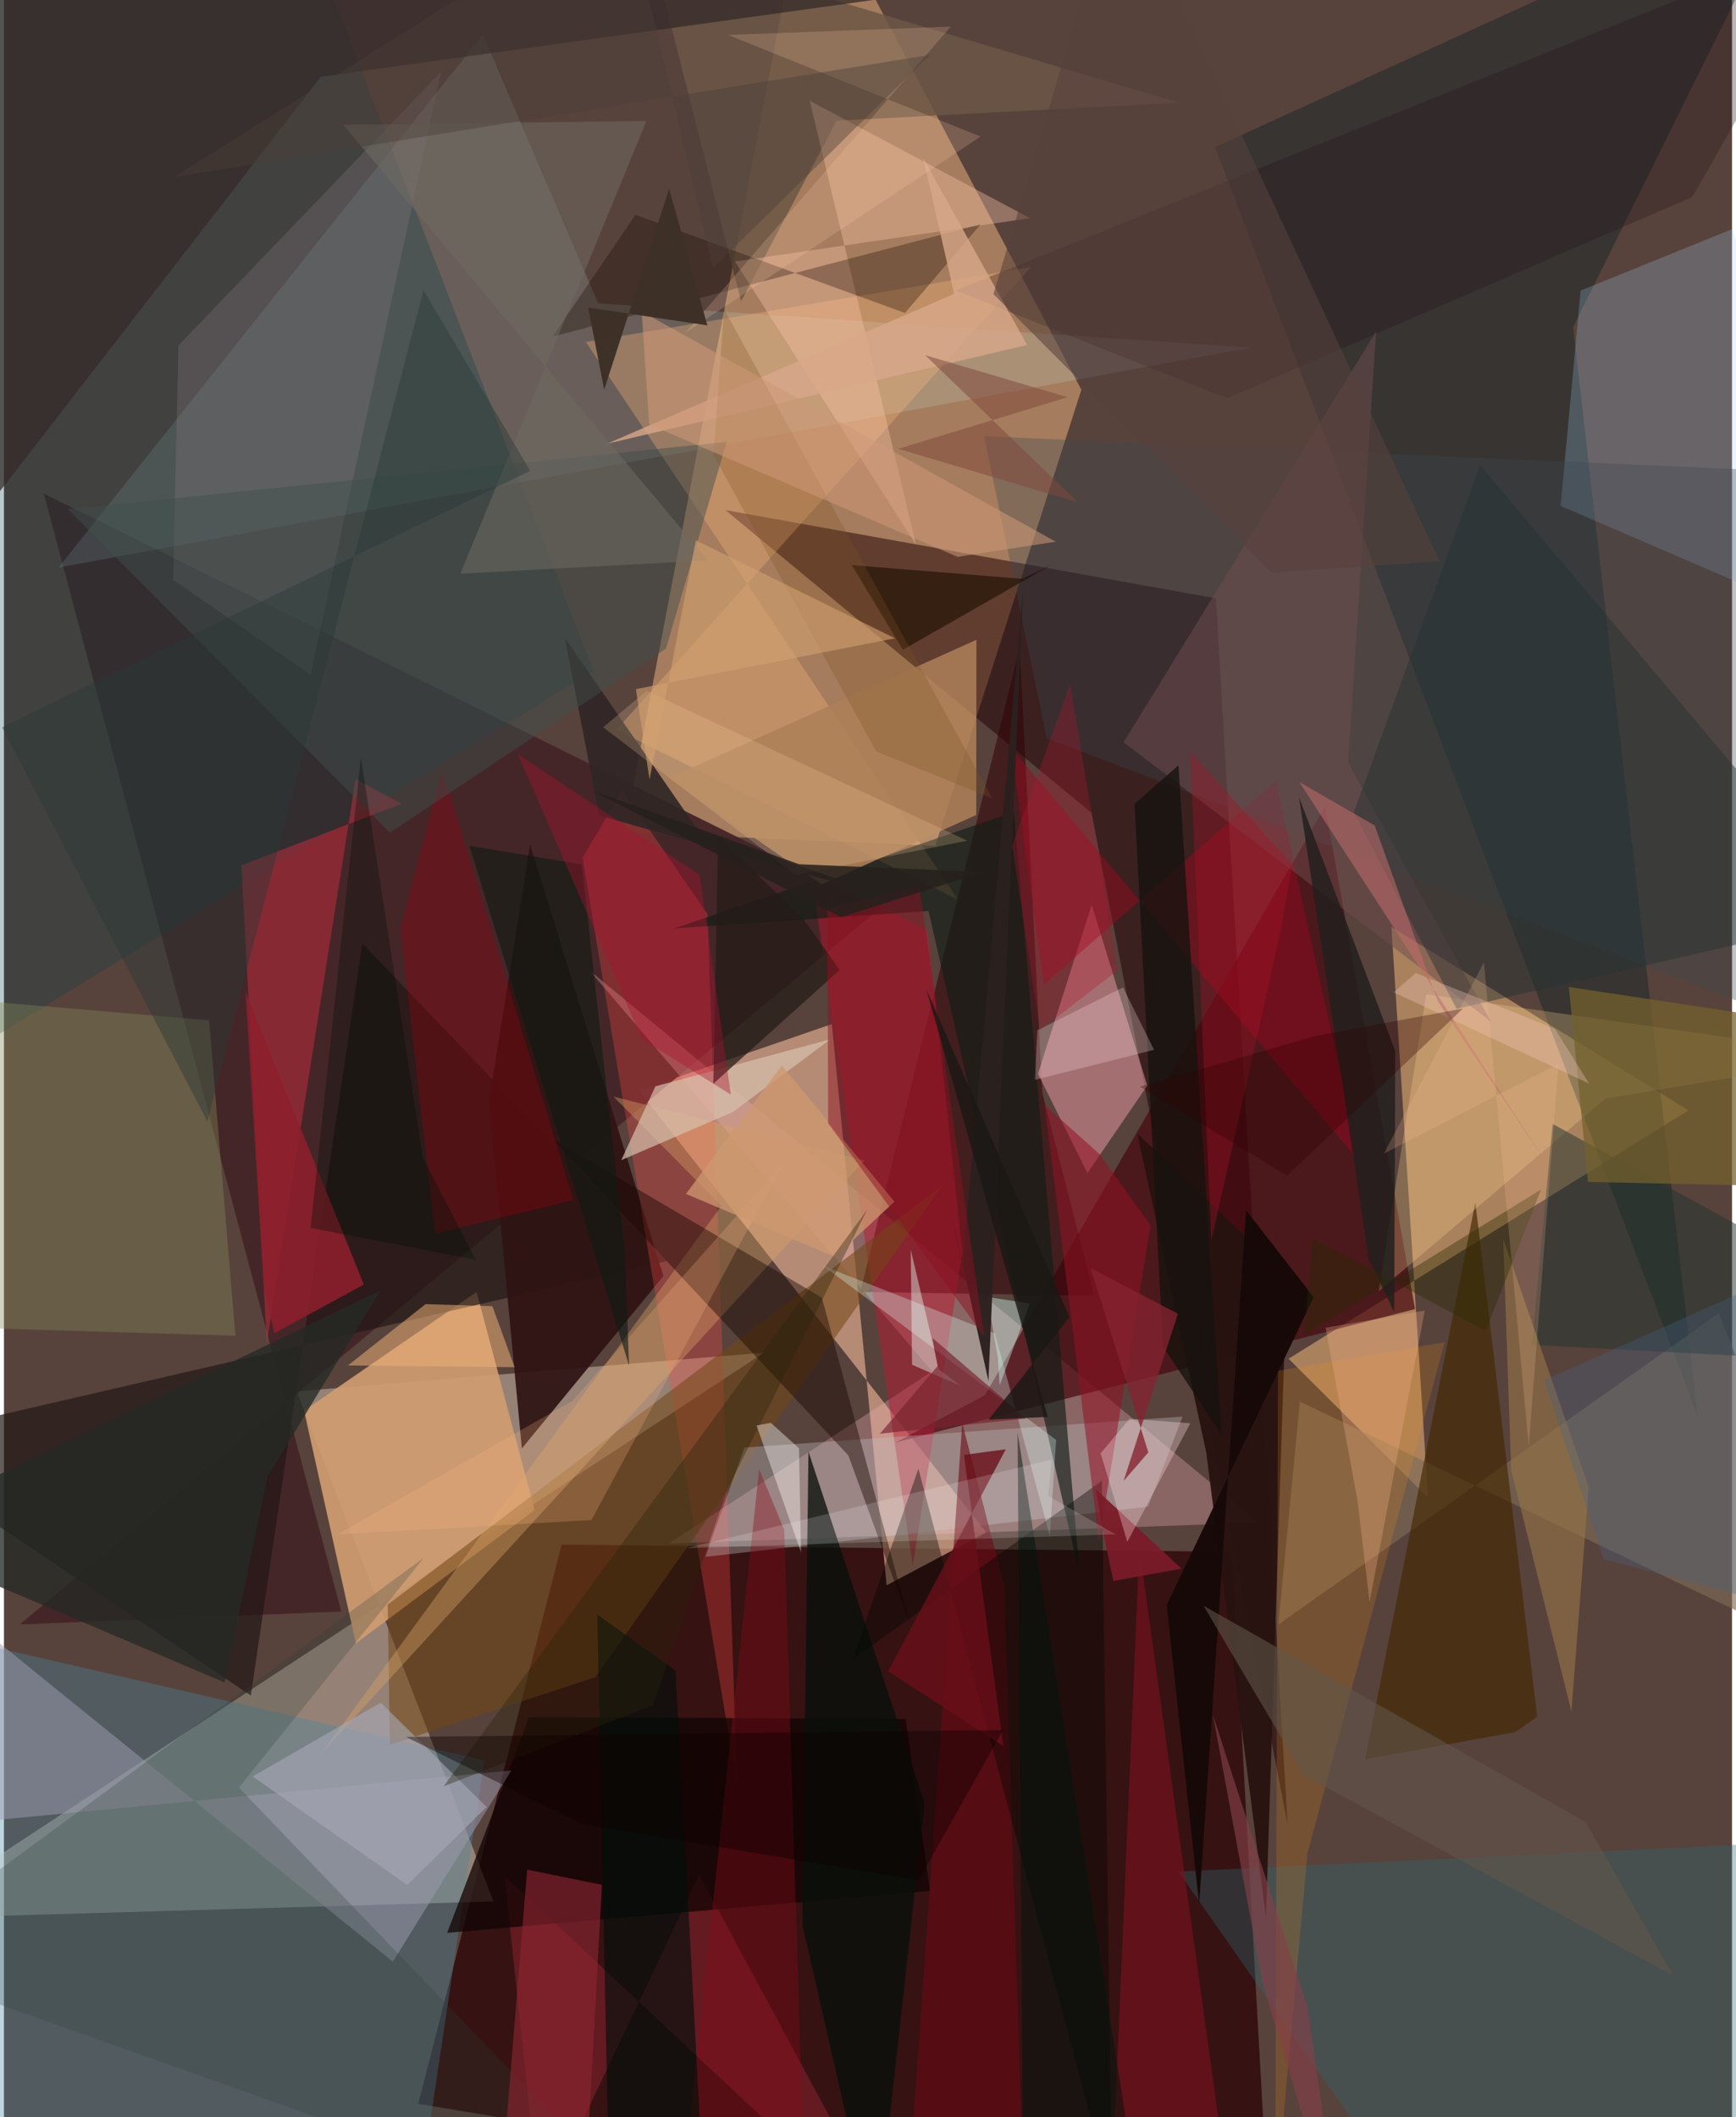 <svg xmlns="http://www.w3.org/2000/svg" width="228" height="278" viewBox="0 0 836 1024"><path fill="#58423c" d="M0 0h836v1024H0z"/><path fill="#efb47e" fill-opacity=".51" d="M450.524 409.105l70.7-220.578L389.009-62l-88.865 464.586z"/><path fill="#2c0306" fill-opacity=".765" d="M612.549 1086l-412.123-68.45 69.37-270.479 324.12 3.487z"/><path fill="#fdecd5" fill-opacity=".373" d="M367.718 654.22l-416.72 273.764 285.825-8.342-95.12-246.694z"/><path fill="#ffc3a2" fill-opacity=".565" d="M427.014 766.747l-26.498-271.43-93.41 32.133 168.071 213.778z"/><path fill="#e5af76" fill-opacity=".58" d="M671.203 448.247l17.713 276.145-67.47-67.226L814.87 537.06z"/><path fill="#442527" fill-opacity=".957" d="M163.175 779.437L7.652 785.681l416.422-346.566L19.282 238.756z"/><path fill="#1f0004" fill-opacity=".506" d="M526.145 393.158L348.997 246.705l237.29 42.715 34.697 592.92z"/><path fill="#001f23" fill-opacity=".38" d="M819.328 684.89l-60.245-526.65L865.468-56.515 585.908 71.162z"/><path fill="#f2aeb6" fill-opacity=".325" d="M449.028 663.306l-127.362 83.22 285.477-10.088-323.82-267.016z"/><path fill="#d09d70" fill-opacity=".918" d="M256.744 730.365l-86.504 64.473-25.06-112.578 83.48-57.399z"/><path fill="#cdffff" fill-opacity=".149" d="M231.67 16.744l55.735 129.943 315.429 21.488-576.44 106.331z"/><path fill="#46050e" fill-opacity=".682" d="M474.533 674.853L639.188 390.08l43.448 243.076-251.284 64.517z"/><path fill="#4688a3" fill-opacity=".353" d="M-51.148 785.954l-8.793 296.925L197.216 1086l35.166-234.586z"/><path fill="#211714" fill-opacity=".698" d="M-62 698.291l181.423 121.76 53.954-363.707 147.307 153.54z"/><path fill="#310006" fill-opacity=".549" d="M414.279 624.858l113.17 1.849-25.123-98.14-10.954-215.296z"/><path fill="#064046" fill-opacity=".275" d="M-62 536.618l347.193-212.19L150.685-23.475l-176.182 11.7z"/><path fill="#2e1413" fill-opacity=".933" d="M254.542 408.433l64.482 208.747-68.478 83.38-15.912-167.819z"/><path fill="#ee9ba6" fill-opacity=".51" d="M524.17 567.325l28.94-42.239-26.887-87.572-26.002 81.868z"/><path fill="#a1d6fd" fill-opacity=".231" d="M762.75 140.536l-9.693 104.168L898 307.142l-61.75-196.411z"/><path fill="#fe4a47" fill-opacity=".306" d="M340.336 442.145l14.402 421.9-74.806-449.194 19.19-32.645z"/><path fill="#bd1932" fill-opacity=".471" d="M439.636 757.458l-49.31-336.192 56.545 28.88 16.795 155.42z"/><path fill="#fbb479" fill-opacity=".333" d="M461.484 435.106l-179.992-269.71 215.427-36.27-200.654 223.843z"/><path fill="#f82f47" fill-opacity=".373" d="M170.104 376.81l22.263 11.934-77.465 29.785 12.246 231.12z"/><path fill="#7f6c55" fill-opacity=".635" d="M626.94 677.934L616.538 785.72l213.059-150.537L898 807.68z"/><path fill="#2a6b74" fill-opacity=".341" d="M876.491 1031.515l-201.241 26.7-107.094-152.993L898 889.425z"/><path fill="#771e28" fill-opacity=".69" d="M432.948 1086L242.115 907.25l17.303 161.687 76.936-162.197z"/><path fill="#120504" fill-opacity=".757" d="M436.193 831.405l11.8 83.143-233.572 20.304 39.61-104.346z"/><path fill="#452a05" fill-opacity=".678" d="M741.781 830.36l-29.97-248.782-53.287 269.341 72.553-13.144z"/><path fill="#724715" fill-opacity=".545" d="M185.654 776.102l268.479-202.896-167.95 237.925-99.459 32.75z"/><path fill="#9d9baf" fill-opacity=".51" d="M-21.849 778.793l210.004 169.995 57.3-92.492L-62 885.893z"/><path fill="#bfc0c5" fill-opacity=".353" d="M553.474 728.737l-214.19 24.246 18.943-52.855 211.96-14.99z"/><path fill="#6b5646" fill-opacity=".839" d="M402.812 58.396l165.496-8.744-255.444-76.036 43.745 172.133z"/><path fill="#ffd88f" fill-opacity=".263" d="M688.07 480.864l-22.988 143.562 109.729-93.134L898 510.916z"/><path fill="#271210" fill-opacity=".949" d="M620.616 617.176l-72.321-68.96 33.318 154.175 28.898 224.927z"/><path fill="#daa467" fill-opacity=".392" d="M416.156 561.276l-121.28-30.897 52.228 52.819-193.767 265.17z"/><path fill="#a0051f" fill-opacity=".439" d="M503.12 476.185l-15.876-114.432 168.921 200.625-40.936-184.636z"/><path fill="#fdc6aa" fill-opacity=".369" d="M441.234 263.464l-87.567-136.977 142.693-20.965-106.523-56.766z"/><path fill="#09100b" fill-opacity=".769" d="M386.254 930.853l2.942-228.739 56.178 170.064L421.666 1086z"/><path fill="#818a57" fill-opacity=".38" d="M99.222 493.491l12.752 152.566L-62 640.82V479.75z"/><path fill="#2c403b" fill-opacity=".251" d="M203.14 753.425L-62 948.255 325.995 1086 113.649 864.584z"/><path fill="#190902" fill-opacity=".435" d="M408.507 703.957L265.511 550.95l130.167 76.658 42.392 157.298z"/><path fill="#101d17" fill-opacity=".643" d="M520.482 762.32l-31.903-369.625-164.256 56.35 122.973-8.425z"/><path fill="#ac8058" fill-opacity=".863" d="M470.367 394.183l.087-84.724-149.05 66.972 74.238 51.36z"/><path fill="#342b29" fill-opacity=".741" d="M426.243-.79L153.295 37.14l-156.448 202L-55.65-15.186z"/><path fill="#7a111d" fill-opacity=".631" d="M535.851 1061.226l13.418-312.605L596.031 1086 898 1050.419z"/><path fill="#887b80" fill-opacity=".29" d="M148.328 326.33l63.156-291.657L84.379 167.12l-2.485 113.383z"/><path fill="#ddfff9" fill-opacity=".302" d="M396.452 612.332l82.924 32.594 26.588 97.983 3.044-46.466z"/><path fill="#3b4950" fill-opacity=".325" d="M504.516 357.062l-30.362-146.08 383.429 16.749L898 506.718z"/><path fill="#6c0a16" fill-opacity=".588" d="M483.853 767.055l-20.251-78.797L435.732 1086h58.338z"/><path fill="#000805" fill-opacity=".392" d="M410.556 802.568l120.585-86.37 4.885 347.306-93.66-353.158z"/><path fill="#99000f" fill-opacity=".345" d="M275.502 580.432l-63.51-208.227-20.23 76.813 16.737 147.65z"/><path fill="#8d1f2b" fill-opacity=".882" d="M130.751 644.868l-5.02-22.368-8.853-142.704 57.228 141.482z"/><path fill="#28171b" fill-opacity=".318" d="M591.762 192.634L816.796 95.25l72.686-127.477-429.055 172.725z"/><path fill="#951226" fill-opacity=".545" d="M503.456 534.43l26.724 23.918 24.508 34.388-24.958 152.813z"/><path fill="#d6c1af" fill-opacity=".694" d="M352.573 537.871l47.187-35.194-84.593 22.733-16.541 35.712z"/><path fill="#eb8d18" fill-opacity=".2" d="M696.943 649.223l-66.36 247.19-15.548 171.44 1.27-404.861z"/><path fill="#22352f" fill-opacity=".506" d="M896.387 624.052l-21.2 33.65-136.09-7.279 10.137-106.78z"/><path fill="#967547" fill-opacity=".616" d="M766.662 719.316l-8.361 108.446-29.15-116.698-3.854-111.896z"/><path fill="#160900" fill-opacity=".31" d="M472.454 108.507l-36.57 42.865L305.5 103.914 265.405 162.8z"/><path fill="#302725" fill-opacity=".918" d="M430.396 434.67l-94.606-33.062-64.46-93.076 16.599 85.945z"/><path fill="#8a0c1a" fill-opacity=".38" d="M388.117 1086h-62.802l40.023-375.391 12.11 29.237z"/><path fill="#6f4c4e" fill-opacity=".506" d="M650.296 368.88l13.534-208.646-122.162 198.783 177.59 134.987z"/><path fill="#8c2531" fill-opacity=".624" d="M243.34 1023.917l9.763-119.644 36.181 7.36-8.334 154.134z"/><path fill="#15120e" fill-opacity=".78" d="M589.002 693.886l-28.26-42.591-13.816-262.529 21.268-18.625z"/><path fill="#edb077" fill-opacity=".522" d="M203.958 630.763l32.336.997 10.737 29.504-80.607-.846z"/><path fill="#e6fff7" fill-opacity=".427" d="M439.311 660.07l-.641-55.682 13.635 57.972 10.65 8.009z"/><path fill="#22201d" fill-opacity=".839" d="M626.515 385.557l33.774 223.703 12.298 25.32.48-126.256z"/><path fill="#010f0a" fill-opacity=".612" d="M293.391 1086l-6.406-305.17 37.88 27.148 11.68 215.614z"/><path fill="#273434" fill-opacity=".478" d="M653.041 392.902l49.687 95.035L898 443.087 714.114 224.97z"/><path fill="#a7a9b9" fill-opacity=".592" d="M233.476 873.977L182.279 823.5l-61.986 35.7 74.81 52.482z"/><path fill="#d8a78a" fill-opacity=".8" d="M494.995 166.854l-50.271-90.34 14.95 65.649-167.97 72.461z"/><path fill="#414f4d" fill-opacity=".475" d="M186.71 402.739l133.534-89.036 29.41-100.004-318.72 32.562z"/><path fill="#74612d" fill-opacity=".733" d="M898 574.5l-10-77.334-130.95-19.798 9.251 94.3z"/><path fill="#211303" fill-opacity=".671" d="M410.154 273.338l24.719 40.941 71.616-40.913-14.018 6.588z"/><path fill="#160a08" fill-opacity=".98" d="M578.184 920.97l22.732-335.54 32.7 42.005-71.088 148.834z"/><path fill="#6f6b62" fill-opacity=".533" d="M340.473 271.036l-119.685 6.452 90.05-219-146.658 1.858z"/><path fill="#231b17" fill-opacity=".718" d="M386.691 444.41l-41.223-39.612-2.295 119.35 61.145-55.013z"/><path fill="#7f5222" fill-opacity=".271" d="M343.301 220.229l5.046-70.75 129.77 236.726-56.15-22.76z"/><path fill="#ce9977" fill-opacity=".545" d="M308.5 150.658l200.29 111.338-47.418 7.34-149.204-64.004z"/><path fill="#fbb784" fill-opacity=".231" d="M274.984 677.559l102.11-115.015-92.867 172.66-122.736 6.856z"/><path fill="#293a38" fill-opacity=".439" d="M-.9 351.779l99.32 190.636 104.52-402.119 51.637 87.424z"/><path fill="#f9cc9c" fill-opacity=".22" d="M383.13 423.114l-93.226-71.36 20.956-17.624 155.127 72.496z"/><path fill="#ffe2e5" fill-opacity=".267" d="M499.912 498.313l41.443-20.754 15.036 30.196-57.616 14.518z"/><path fill="#cd986f" fill-opacity=".749" d="M376.3 515.284l54.511 65.914-28.737 26.745-72.15-30.494z"/><path fill="#2a240c" fill-opacity=".373" d="M212.722 863.953l101.161-39.181 36.054-104.37 67.766-135.435z"/><path fill="#242a26" fill-opacity=".776" d="M182.257 624.011L-62 741.946l168.717 71.779 20.78-99.46z"/><path fill="#cffcf5" fill-opacity=".4" d="M480.822 656.751l-5.063-29.428 20.486 3.105-14.535 39.602z"/><path fill="#d1a170" fill-opacity=".612" d="M312.32 377.038l22.363-115.72 96.396 47.409-125.382 24.57z"/><path fill="#fccba3" fill-opacity=".208" d="M329.656 160.973l128.4-148.102-107.721 4.031L472.439 66.05z"/><path fill="#77222e" fill-opacity=".663" d="M451.646 660.718l-2.45-13.593 45.376 38.952-70.775 7.331z"/><path fill="#fffcf7" fill-opacity=".392" d="M370.99 688.16l13.597 12.288 1.014 50.36-21.516-61.353z"/><path fill="#3d3027" fill-opacity=".984" d="M321.783 91.242l18.496 66.127-57.658-8.61 7.753 39.733z"/><path fill="#101a14" fill-opacity=".616" d="M225.167 409.033l54.4 9.054 20.812 188.547 2.033 53.865z"/><path fill="#456284" fill-opacity=".318" d="M773.959 754.197l-29.032-86.534 101.923-45.321L898 786.749z"/><path fill="#61564b" fill-opacity=".569" d="M628.647 858.472l178.84 97.048-42.218-74.21-184.93-104.648z"/><path fill="#a91430" fill-opacity=".392" d="M308.684 502.597l42.967 26.842-15.134-106.296-87.893-58.328z"/><path fill="#2b211f" fill-opacity=".961" d="M476.257 667.983l-18.339-83.201 5.757 27.627 29.453-328.45z"/><path fill="#f8cdc6" fill-opacity=".314" d="M750.234 497.514l16.613 26.583-94.484-44.124 10.57-9.355z"/><path fill="#7d493d" fill-opacity=".518" d="M514.531 192.122l-68.874-20.338 73.948 71.22-86.945-25.92z"/><path fill="#f9b288" fill-opacity=".286" d="M687.354 633.872l-26.7 140.945-5.847-49.023-15.421-83.608z"/><path fill="#690f19" fill-opacity=".788" d="M464.413 703.69l19.042 140.842-55.753-36.195 56.968-107.384z"/><path fill="#901122" fill-opacity=".49" d="M474.213 646.318l-75.477-103.04-.38-103.841 44.356-11.298z"/><path fill="#a91326" fill-opacity=".357" d="M617.8 449.471l5.42-31.34-49.352-54.59 10.229 236.479z"/><path fill="#000f08" fill-opacity=".337" d="M202.61 559.66l25.596 49.646-79.869-15.409 24.333-227.466z"/><path fill="#4a4038" fill-opacity=".431" d="M82.284 85.606L300.047-51.108l42.937 180.947 104.87-103.274z"/><path fill="#7a1b28" fill-opacity=".937" d="M569.684 758.7l-33.02 5.991-4.955-24.022-3.564-20.455z"/><path fill="#58403c" fill-opacity=".576" d="M694.467 271.432L539.676-62l-60.988 204.232 134.478 134.75z"/><path fill="#c06c6c" fill-opacity=".553" d="M626.665 378.23l120.598 185.945-53.557-79.74-30.592-85.192z"/><path fill="#fedbdf" fill-opacity=".337" d="M543.46 745.722l30.455-57.306-29.356-2.247-14.028 16.774z"/><path fill="#0e0000" fill-opacity=".416" d="M279.89 882.295l162.594 27.083 40.859-72.645-288.857 3.363z"/><path fill="#2a2b04" fill-opacity=".396" d="M716.75 643.829l26.873-68.52L628.9 645.96l4.263-47.254z"/><path fill="#fcbe96" fill-opacity=".2" d="M715.955 465.455l-48.364 92.513 84.498-43.546-14.445 184.887z"/><path fill="#852330" fill-opacity=".784" d="M525.689 613.3l42.24 22.133-26.283 80.834 11.967-13.805z"/><path fill="#853f47" fill-opacity=".635" d="M630.542 970.557l-45.742-141.4 24.028 129.92L647.048 1086z"/><path fill="#00140e" fill-opacity=".502" d="M493.297 1086l-2.932-393.22 52.84 334.988 23.75 58.232z"/><path fill="#1a1814" fill-opacity=".808" d="M504.988 685.302l-28.64 1.345 39.114-49.586-69.188-158.433z"/><path fill="#26201d" fill-opacity=".855" d="M284.026 382.238L384.67 418l89.423 3.772-69.16 21.752z"/><path fill="#b0152f" fill-opacity=".314" d="M515.733 331.012l23.103 138.25-37.628 29.021-13.463-89.414z"/><path fill="#fffeff" fill-opacity=".165" d="M505.164 723.554l32.648 18.562-207.564 6.66 176.596-42.843z"/><path fill="#2d0002" fill-opacity=".314" d="M549.605 525.578l71.17 43.042 85.104-80.856-71.695 13.372z"/></svg>